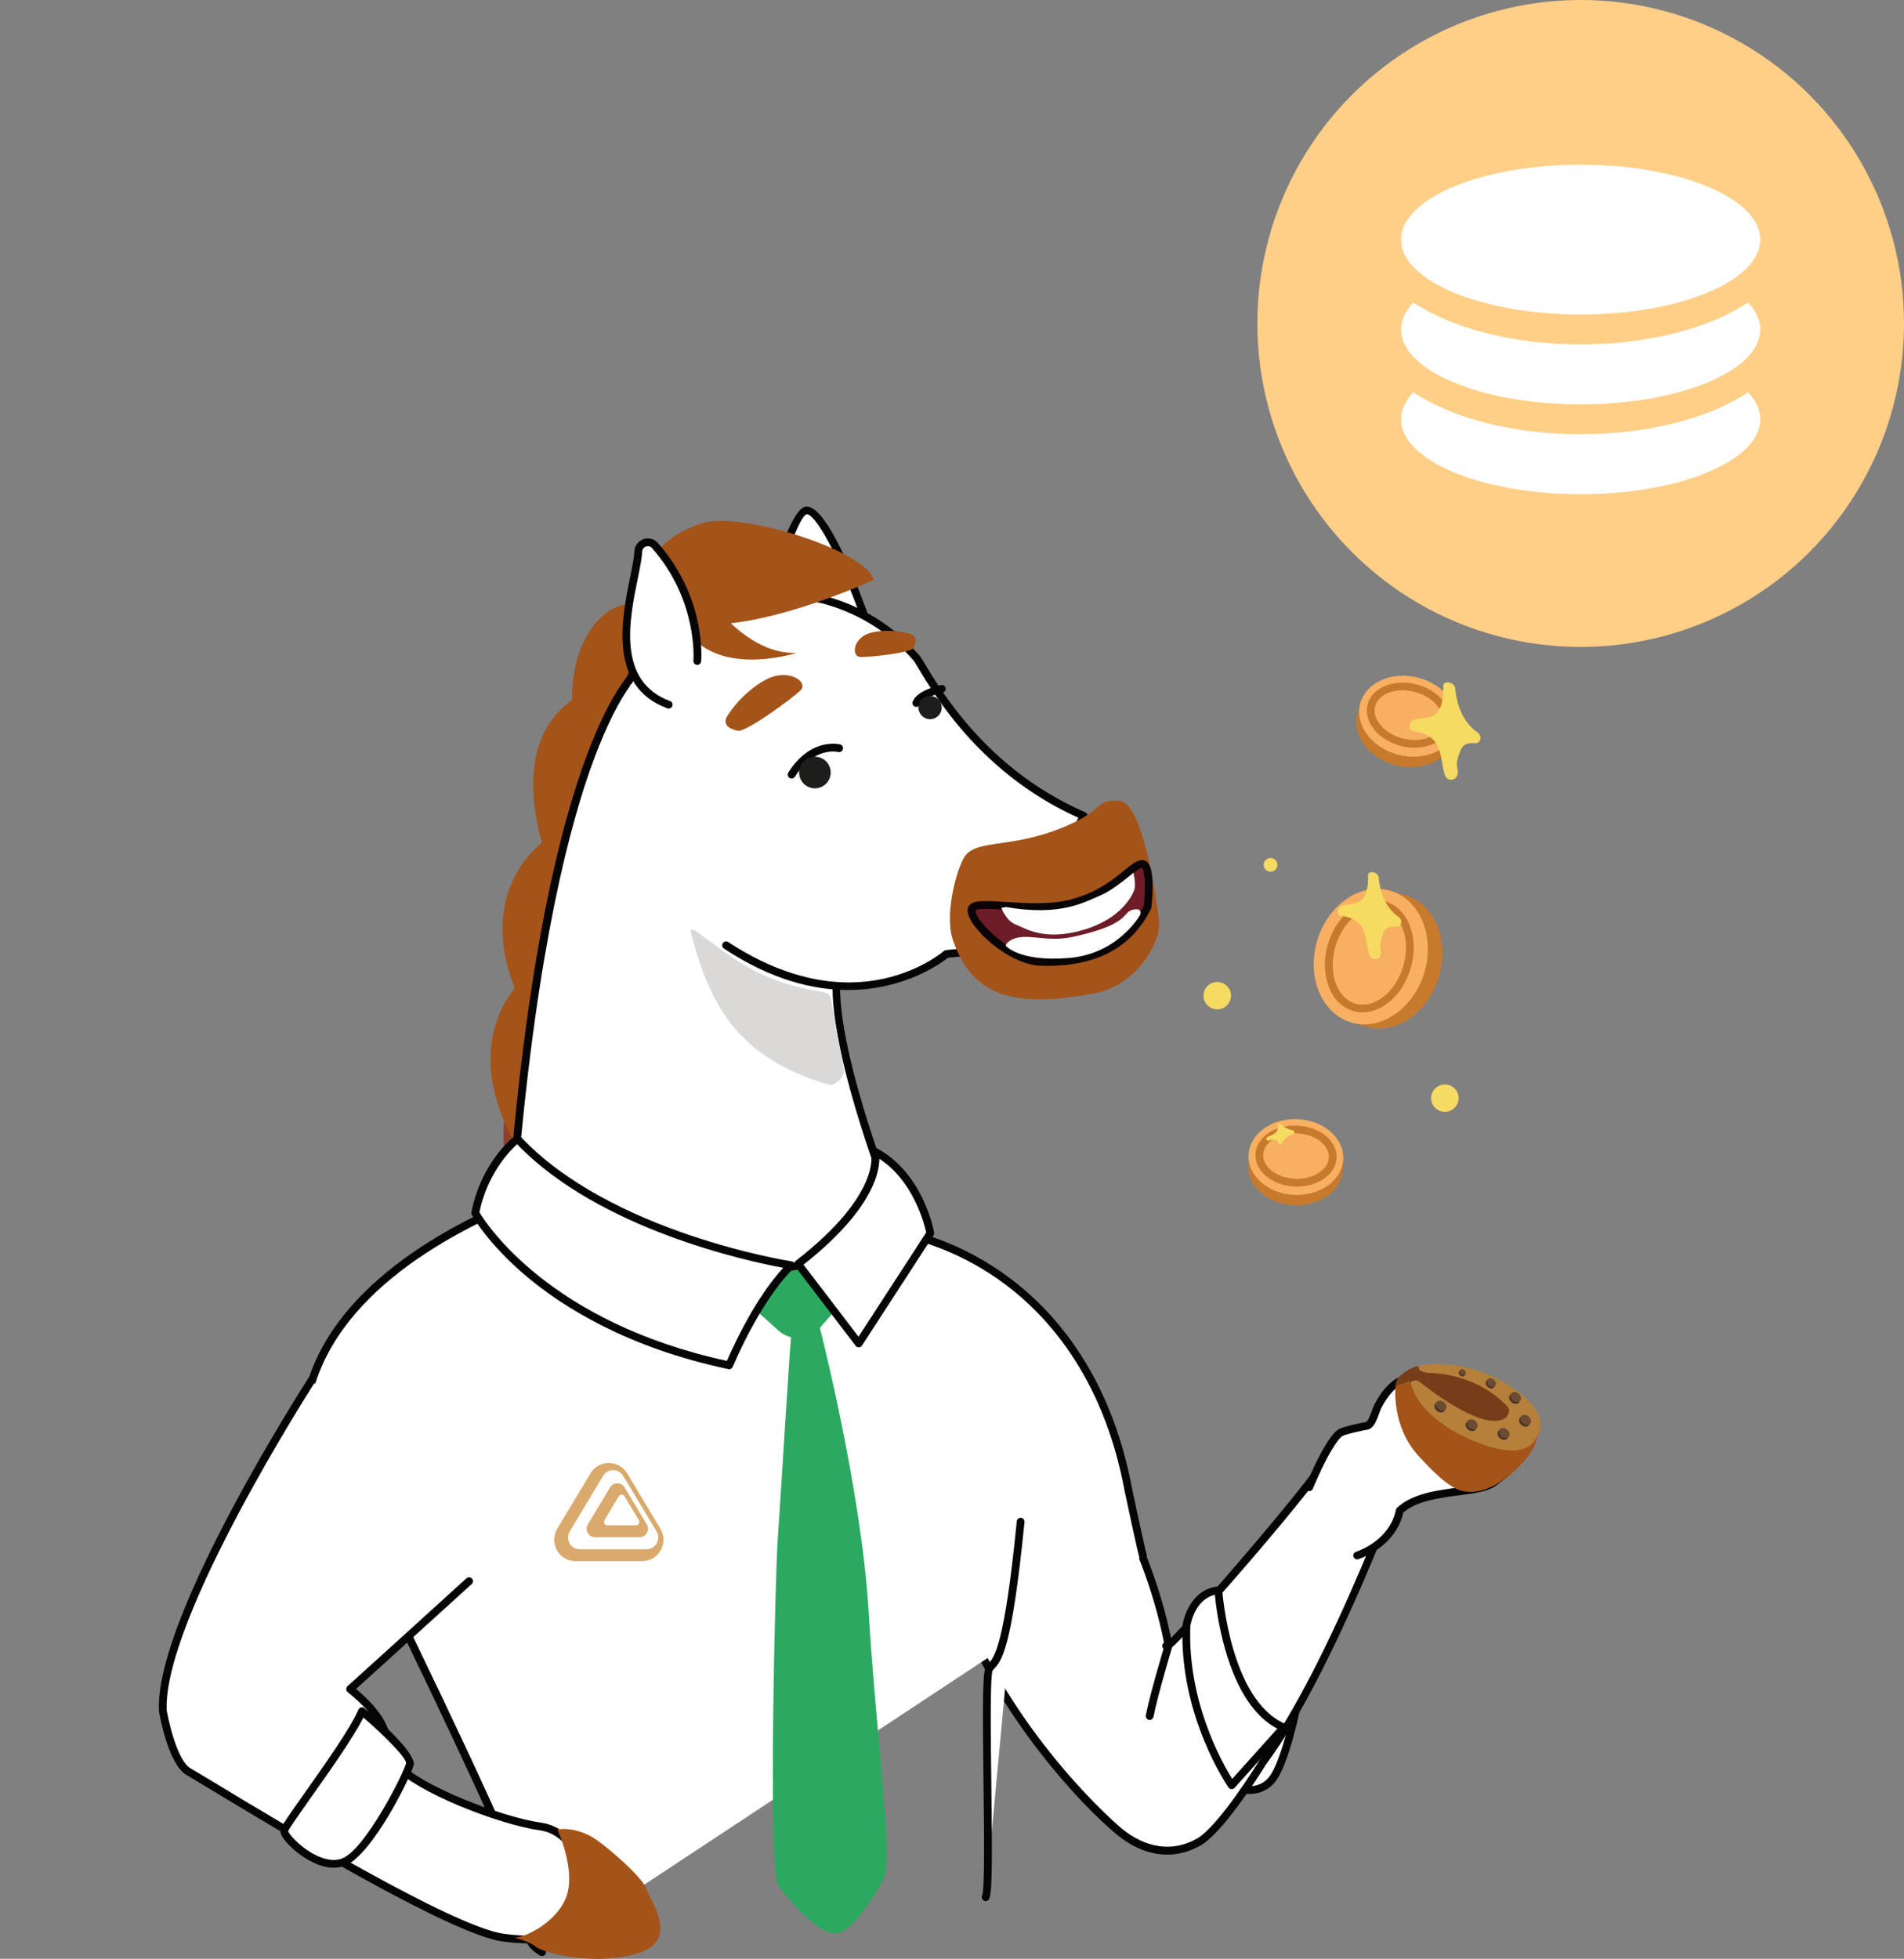 <svg width="106" height="109" viewBox="0 0 106 109" fill="none" xmlns="http://www.w3.org/2000/svg">
<rect x="0" y="0" width="106" height="109" fill="#808080" stroke="none"/>
<g clip-path="url(#clip0)">
<path d="M72.165 95.051C72.165 95.051 71.522 98.257 70.763 99.088C70.003 99.921 68.947 99.504 68.947 99.504L68.908 95.934" fill="white"/>
<path d="M69.577 99.826C69.185 99.826 68.893 99.714 68.869 99.705C68.787 99.672 68.733 99.594 68.733 99.506L68.694 95.936C68.692 95.817 68.789 95.72 68.908 95.718H68.91C69.029 95.718 69.125 95.813 69.127 95.932L69.164 99.343C69.443 99.413 70.098 99.497 70.605 98.943C71.195 98.296 71.779 95.884 71.955 95.008C71.979 94.891 72.091 94.815 72.21 94.839C72.327 94.862 72.403 94.977 72.379 95.094C72.353 95.228 71.715 98.367 70.925 99.235C70.49 99.707 69.979 99.826 69.577 99.826Z" fill="#050506"/>
<path d="M32.133 61.739C32.133 61.739 30.348 68.958 30.099 70.503C30.099 70.503 25.352 61.819 30.244 58.459L32.133 61.739Z" fill="#8F3E2D"/>
<path d="M31.875 57.511L30.486 66.245C30.486 66.245 27.024 62.481 27.325 58.459C27.626 54.437 31.023 53.208 31.023 53.208L31.875 57.511Z" fill="#A45319"/>
<path d="M32.542 50.27L31.152 59.005C31.152 59.005 27.691 55.24 27.991 51.218C28.292 47.196 31.689 45.967 31.689 45.967L32.542 50.27Z" fill="#A45319"/>
<path d="M33.788 42.2C33.788 42.2 32.003 49.419 31.754 50.965C31.754 50.965 27.007 42.28 31.899 38.921L33.788 42.2Z" fill="#A45319"/>
<path d="M36.789 35.559C36.789 35.559 34.515 38.8 33.329 43.728C33.329 43.728 32.411 41.657 32.074 40.479C31.33 37.888 32.431 34.139 34.785 33.632C37.139 33.128 36.648 35.353 36.789 35.559Z" fill="#A45319"/>
<path d="M43.009 32.868C43.009 32.769 44.15 28.489 44.885 28.405C46.017 28.275 48.219 34.548 48.219 34.548" fill="white"/>
<path d="M48.219 34.767C48.131 34.767 48.046 34.71 48.016 34.622C46.705 30.89 45.402 28.621 44.926 28.621C44.92 28.621 44.916 28.621 44.911 28.621C44.431 28.716 43.325 32.29 43.226 32.89C43.215 32.998 43.124 33.085 43.011 33.087H43.009C42.89 33.087 42.793 32.992 42.793 32.873C42.793 32.827 43.909 28.301 44.861 28.192C46.071 28.052 47.895 32.97 48.425 34.479C48.464 34.591 48.405 34.715 48.293 34.754C48.267 34.762 48.243 34.767 48.219 34.767Z" fill="#050506"/>
<path d="M35.436 37.407C35.436 37.407 30.332 41.635 28.433 67.659C28.433 67.659 29.276 73.536 33.34 75.021C37.403 76.506 45.72 76.092 45.72 76.092L52.778 74.521C52.778 74.521 44.745 57.032 46.949 52.887" fill="white"/>
<path d="M43.05 76.365C40.248 76.365 35.906 76.19 33.262 75.224C31.544 74.597 30.125 73.09 29.162 70.869C28.439 69.207 28.225 67.75 28.216 67.689C28.214 67.674 28.214 67.659 28.214 67.642C30.101 41.824 35.086 37.414 35.296 37.239C35.387 37.163 35.523 37.176 35.601 37.267C35.677 37.358 35.664 37.494 35.573 37.572C35.549 37.592 34.288 38.709 32.814 42.945C31.451 46.863 29.623 54.329 28.647 67.65C28.677 67.839 28.909 69.204 29.562 70.707C30.2 72.174 31.386 74.079 33.411 74.817C37.297 76.237 45.251 75.898 45.688 75.876L52.467 74.367C51.463 72.148 44.641 56.758 46.752 52.785C46.809 52.679 46.938 52.64 47.044 52.697C47.151 52.753 47.189 52.883 47.133 52.989C45.004 56.993 52.889 74.257 52.969 74.43C52.997 74.488 52.995 74.558 52.966 74.616C52.938 74.675 52.884 74.718 52.819 74.731L45.761 76.302C45.751 76.305 45.738 76.307 45.725 76.307C45.608 76.315 44.55 76.365 43.05 76.365Z" fill="#050506"/>
<path d="M40.424 52.604C47.743 57.444 52.685 53.084 52.685 53.084C55.567 52.755 56.37 53.394 56.37 53.394L60.325 45.395C55.474 43.287 52.873 39.598 51.701 37.713C51.264 37.011 51.026 36.559 50.946 36.533C48.825 34.098 45.584 32.712 42.133 33.104C42.133 33.104 37.224 33.392 34.999 37.901" fill="white"/>
<path d="M47.215 55.089C45.288 55.089 42.942 54.528 40.305 52.783C40.205 52.718 40.177 52.584 40.244 52.482C40.309 52.383 40.443 52.355 40.545 52.422C42.592 53.775 45.759 55.225 49.232 54.452C51.311 53.989 52.534 52.933 52.544 52.922C52.577 52.894 52.618 52.874 52.663 52.87C54.819 52.623 55.861 52.915 56.279 53.099L60.035 45.504C56.588 43.954 53.724 41.373 51.521 37.83C51.376 37.596 51.253 37.39 51.151 37.219C51.021 37.003 50.889 36.78 50.837 36.721C50.82 36.711 50.803 36.695 50.788 36.68C48.635 34.208 45.411 32.955 42.163 33.325C42.103 33.329 37.34 33.665 35.198 38.003C35.146 38.111 35.017 38.154 34.908 38.1C34.8 38.048 34.757 37.919 34.811 37.81C37.066 33.241 42.077 32.896 42.126 32.892C45.493 32.507 48.845 33.806 51.09 36.368C51.188 36.44 51.285 36.602 51.523 36.996C51.625 37.167 51.746 37.371 51.891 37.6C54.092 41.139 56.958 43.696 60.418 45.198C60.472 45.222 60.515 45.267 60.535 45.322C60.554 45.378 60.552 45.438 60.526 45.493L56.571 53.491C56.543 53.55 56.489 53.593 56.424 53.606C56.361 53.621 56.294 53.606 56.242 53.565C56.238 53.563 55.442 53 52.778 53.294C52.419 53.578 50.379 55.089 47.215 55.089Z" fill="#050506"/>
<path d="M64.51 51.127C64.51 51.127 63.77 44.638 62.301 44.562C61.206 44.505 61.375 44.847 60.366 45.46C60.025 45.668 59.544 45.908 58.834 46.175C57.837 46.549 56.971 46.722 56.245 46.837C54.925 47.047 54.053 47.066 53.661 47.737C53.051 48.781 52.023 53.106 54.241 53.34C56.459 53.573 58.992 53.946 60.436 53.781C61.872 53.619 64.782 53.53 64.51 51.127Z" fill="#A45319"/>
<path d="M64.018 49.493C64.018 49.493 64.397 50.499 64.49 51.367C64.618 52.558 63.17 54.827 61.024 55.253C56.337 56.182 54.174 55.318 53.124 52.517C53.127 52.515 62.091 51.17 64.018 49.493Z" fill="#A45319"/>
<path d="M36.456 33.797C36.456 33.797 34.632 30.598 39.084 29.115C41.162 28.424 48.209 30.613 48.641 32.267C48.641 32.267 39.214 36.646 36.456 33.797Z" fill="#A45319"/>
<path d="M45.764 55.195C42.49 54.662 41.105 53.556 39.216 52.155C38.801 51.848 38.353 51.463 38.483 51.963C39.58 56.201 41.265 58.907 46.123 60.355C46.469 60.459 47.023 59.92 46.986 59.559L46.257 55.56C46.237 55.346 45.978 55.229 45.764 55.195Z" fill="#DAD9D8"/>
<path d="M38.892 32.472C38.892 32.472 41.188 36.429 44.34 36.334C44.34 36.334 40.422 37.602 38.515 35.431C36.609 33.26 38.892 32.472 38.892 32.472Z" fill="#A45319"/>
<path d="M38.821 36.782C38.821 36.782 39.126 33.373 36.46 30.353C36.149 29.998 35.56 30.21 35.536 30.682C35.445 32.496 33.282 37.763 37.226 39.213" fill="white"/>
<path d="M37.226 39.429C37.202 39.429 37.176 39.425 37.152 39.416C33.84 38.2 34.617 34.394 35.08 32.121C35.199 31.535 35.303 31.026 35.32 30.671C35.335 30.366 35.532 30.104 35.822 30.002C36.112 29.901 36.419 29.981 36.622 30.21C39.318 33.264 39.048 36.659 39.035 36.801C39.024 36.921 38.922 37.005 38.801 36.998C38.682 36.988 38.593 36.884 38.604 36.765C38.606 36.732 38.866 33.41 36.298 30.498C36.172 30.355 36.01 30.396 35.965 30.411C35.917 30.429 35.763 30.498 35.752 30.693C35.733 31.08 35.627 31.602 35.504 32.206C35.038 34.481 34.337 37.919 37.302 39.01C37.414 39.051 37.471 39.174 37.429 39.287C37.397 39.375 37.315 39.429 37.226 39.429Z" fill="#050506"/>
<path d="M40.601 39.678C40.601 39.678 41.324 38.544 42.596 37.84C43.868 37.137 45.056 37.944 44.56 38.421C44.067 38.897 41.523 40.756 41.079 40.663C40.638 40.575 40.088 40.328 40.601 39.678Z" fill="#A45319"/>
<path d="M50.513 35.236C50.513 35.236 49.509 34.957 48.494 35.208C47.48 35.462 47.38 36.539 47.893 36.559C48.406 36.578 50.699 36.334 50.857 36.053C51.015 35.771 51.134 35.345 50.513 35.236Z" fill="#A45319"/>
<path d="M63.889 50.471C63.889 50.471 64.17 47.991 63.556 48.077C62.943 48.166 62.067 49.61 59.728 50.248C57.387 50.887 54.077 49.906 54.085 50.651C54.094 51.396 56.178 53.456 57.917 53.521C59.659 53.586 62.491 53.329 63.889 50.471Z" fill="#6D1C28"/>
<path d="M58.328 53.746C58.19 53.746 58.051 53.744 57.908 53.738C56.147 53.673 53.877 51.601 53.867 50.655C53.864 50.534 53.91 50.428 53.996 50.344C54.263 50.093 54.862 50.118 55.987 50.19C57.114 50.261 58.516 50.355 59.667 50.038C61.115 49.642 61.965 48.945 62.588 48.437C62.967 48.127 63.24 47.902 63.523 47.861C63.653 47.841 63.778 47.885 63.876 47.978C64.302 48.391 64.155 50.008 64.101 50.493C64.099 50.517 64.09 50.541 64.079 50.565C63.051 52.677 61.115 53.746 58.328 53.746ZM54.873 50.575C54.581 50.575 54.353 50.597 54.297 50.66C54.31 51.248 56.286 53.246 57.926 53.307C60.741 53.407 62.671 52.437 63.677 50.411C63.785 49.406 63.737 48.4 63.573 48.289C63.423 48.318 63.164 48.53 62.865 48.774C62.251 49.279 61.321 50.041 59.784 50.458C58.562 50.792 57.121 50.699 55.961 50.625C55.617 50.601 55.202 50.575 54.873 50.575Z" fill="#090506"/>
<path d="M63.101 48.562C63.101 48.562 62.032 49.493 61.316 49.8C60.375 50.203 59.049 51.006 55.994 50.471L55.747 50.523C55.747 50.523 56.011 51.238 56.541 51.443C57.071 51.649 58.105 52.383 60.282 51.755C62.461 51.127 63.075 49.77 63.16 49.48C63.244 49.19 63.101 48.562 63.101 48.562Z" fill="white"/>
<path d="M63.48 50.902C63.48 50.902 62.279 53.082 59.503 53.309C56.727 53.537 55.983 52.617 55.983 52.617C55.983 52.617 56.089 52.266 56.755 52.158C57.486 52.039 58.454 52.409 59.728 52.132C63.235 51.372 62.329 50.662 63.242 50.597C63.59 50.573 63.48 50.902 63.48 50.902Z" fill="white"/>
<path d="M44.07 43.319C44.031 43.319 43.989 43.308 43.955 43.285C43.853 43.22 43.823 43.088 43.888 42.986C45.128 41.027 46.705 41.408 46.77 41.425C46.885 41.456 46.956 41.572 46.926 41.689C46.895 41.804 46.779 41.875 46.664 41.845C46.608 41.83 45.318 41.538 44.254 43.22C44.21 43.285 44.141 43.319 44.07 43.319Z" fill="#050506"/>
<path d="M52.434 38.332C52.434 38.332 51.216 38.581 51.017 39.122Z" fill="white"/>
<path d="M51.015 39.339C50.989 39.339 50.965 39.334 50.939 39.325C50.827 39.284 50.77 39.159 50.812 39.048C51.047 38.412 52.253 38.148 52.389 38.122C52.506 38.098 52.62 38.174 52.644 38.291C52.668 38.408 52.592 38.522 52.475 38.546C52.019 38.639 51.327 38.903 51.216 39.2C51.186 39.284 51.104 39.339 51.015 39.339Z" fill="#050506"/>
<path d="M45.368 43.867C45.853 43.867 46.246 43.474 46.246 42.988C46.246 42.503 45.853 42.109 45.368 42.109C44.883 42.109 44.489 42.503 44.489 42.988C44.489 43.474 44.883 43.867 45.368 43.867Z" fill="#1D1D1B"/>
<path d="M51.781 40.02C52.138 40.02 52.428 39.73 52.428 39.373C52.428 39.016 52.138 38.726 51.781 38.726C51.423 38.726 51.134 39.016 51.134 39.373C51.134 39.73 51.423 40.02 51.781 40.02Z" fill="#1D1D1B"/>
<path d="M60.433 80.58C60.433 80.58 63.88 85.323 65.059 91.557C65.059 91.557 64.761 91.629 65.059 91.557C65.358 91.486 73.839 81.833 74.021 80.844C74.205 79.855 79.132 78.831 79.106 79.153C79.08 79.476 74.517 92.445 70.297 98.079C70.297 98.079 68.032 101.774 66.736 102.506C65.44 103.238 63.854 103.197 62.283 101.891C60.71 100.586 56 95.83 53.412 89.41" fill="white"/>
<path d="M64.981 103.203C64.025 103.203 63.058 102.82 62.143 102.06C60.133 100.393 55.678 95.622 53.209 89.492C53.163 89.382 53.218 89.256 53.328 89.211C53.438 89.167 53.566 89.219 53.609 89.33C56.656 96.889 62.361 101.677 62.417 101.725C63.791 102.863 65.286 103.073 66.628 102.316C67.861 101.621 70.09 97.999 70.111 97.965C74.082 92.659 78.307 80.954 78.835 79.303C78.126 79.322 75.648 79.864 74.605 80.515C74.285 80.716 74.237 80.846 74.231 80.881C74.121 81.476 71.73 84.366 69.744 86.684C69.705 86.73 66.016 91.033 65.228 91.685C65.2 91.724 65.157 91.754 65.105 91.767L64.973 91.799C64.856 91.828 64.739 91.756 64.711 91.639C64.707 91.622 64.704 91.605 64.704 91.587C64.704 91.514 64.743 91.445 64.804 91.406C63.616 85.388 60.286 80.753 60.254 80.706C60.182 80.608 60.204 80.474 60.301 80.403C60.399 80.331 60.533 80.353 60.604 80.45C60.639 80.498 63.958 85.115 65.193 91.146C66.682 89.661 73.662 81.567 73.803 80.803C74.013 79.666 78.372 78.794 79.032 78.883C79.326 78.924 79.316 79.145 79.314 79.171C79.283 79.532 74.644 92.622 70.464 98.209C70.382 98.346 68.164 101.945 66.836 102.694C66.241 103.034 65.613 103.203 64.981 103.203Z" fill="#050506"/>
<path d="M30.174 108.632C29.095 108.009 29.383 107.214 29.367 105.883C29.352 104.549 21.507 88.518 21.507 88.518C17.446 88.981 16.706 90.563 16.641 89.849C16.578 89.137 16.894 80.26 16.894 80.26C16.781 76.991 18.136 71.545 28.006 67.183C28.006 67.183 42.851 74.043 50.29 68.633C50.29 68.633 60.446 70.153 62.818 82.913C62.818 82.913 63.449 85.894 63.625 86.559" fill="white"/>
<path d="M30.174 108.848C30.138 108.848 30.101 108.84 30.066 108.82C29.08 108.251 29.105 107.515 29.138 106.584C29.147 106.363 29.153 106.136 29.151 105.887C29.14 104.952 24.525 95.183 21.379 88.752C19.049 89.04 17.865 89.704 17.29 90.027C16.967 90.208 16.79 90.308 16.61 90.213C16.45 90.128 16.433 89.94 16.427 89.869C16.364 89.15 16.667 80.615 16.68 80.251C16.446 73.497 22.664 69.306 27.92 66.984C27.976 66.958 28.041 66.96 28.097 66.986C28.244 67.055 42.912 73.729 50.162 68.458C50.208 68.425 50.266 68.41 50.322 68.419C50.428 68.434 52.945 68.828 55.79 70.811C58.41 72.636 61.794 76.21 63.032 82.874C63.036 82.898 63.663 85.853 63.834 86.502C63.865 86.617 63.795 86.736 63.681 86.767C63.566 86.797 63.447 86.728 63.417 86.613C63.242 85.953 62.634 83.08 62.608 82.959C61.398 76.445 58.107 72.958 55.561 71.179C53.081 69.447 50.805 68.949 50.344 68.863C48.165 70.41 43.974 71.863 36.315 70.148C32.1 69.205 28.606 67.687 28.009 67.421C22.894 69.698 16.89 73.766 17.114 80.253C17.009 83.247 16.822 88.946 16.857 89.771C16.922 89.739 17.004 89.691 17.082 89.648C17.694 89.304 18.969 88.587 21.487 88.301C21.578 88.29 21.667 88.338 21.706 88.42C22.511 90.066 29.573 104.536 29.588 105.879C29.59 106.138 29.581 106.383 29.575 106.597C29.543 107.504 29.525 108.004 30.287 108.444C30.391 108.504 30.425 108.636 30.367 108.74C30.322 108.809 30.248 108.848 30.174 108.848Z" fill="#050506"/>
<path d="M56.82 84.675C56.063 92.334 55.453 92.388 55.08 92.832C54.71 93.276 55.219 104.824 54.875 105.573" fill="white"/>
<path d="M54.875 105.79C54.844 105.79 54.814 105.783 54.784 105.77C54.676 105.72 54.628 105.591 54.678 105.482C54.827 105.14 54.786 101.867 54.754 99.237C54.693 94.388 54.706 92.942 54.916 92.694C54.948 92.654 54.983 92.62 55.018 92.581C55.353 92.226 55.916 91.631 56.606 84.654C56.617 84.535 56.727 84.448 56.842 84.459C56.961 84.47 57.047 84.576 57.036 84.695C56.331 91.821 55.753 92.431 55.331 92.877C55.305 92.903 55.282 92.929 55.26 92.955C55.115 93.347 55.154 96.605 55.189 99.229C55.24 103.32 55.245 105.288 55.074 105.66C55.035 105.742 54.957 105.79 54.875 105.79Z" fill="#050506"/>
<path d="M65.059 91.559C65.059 91.559 64.239 94.278 64.005 95.49Z" fill="white"/>
<path d="M64.003 95.707C63.99 95.707 63.975 95.704 63.962 95.702C63.845 95.681 63.767 95.566 63.791 95.449C64.025 94.239 64.817 91.609 64.852 91.496C64.886 91.382 65.007 91.317 65.122 91.351C65.237 91.386 65.302 91.507 65.267 91.622C65.258 91.648 64.447 94.345 64.218 95.531C64.196 95.633 64.105 95.707 64.003 95.707Z" fill="#050506"/>
<path d="M72.892 82.758C73.573 81.13 74.274 79.894 74.664 79.708C74.999 79.547 76.126 79.338 76.126 79.338C76.418 79.225 76.563 78.539 76.708 78.26C77.176 77.359 77.82 76.697 78.483 76.714C79.097 76.731 80.144 75.372 83.632 77.218C87.122 79.065 84.651 81.465 83.102 82.528C82.143 83.186 79.281 82.797 77.922 84.065C77.922 84.065 77.714 85.76 75.562 86.559" fill="white"/>
<path d="M75.559 86.775C75.471 86.775 75.388 86.721 75.356 86.635C75.315 86.522 75.371 86.399 75.484 86.355C77.476 85.617 77.697 84.102 77.706 84.037C77.712 83.987 77.736 83.94 77.773 83.905C78.625 83.111 79.971 82.935 81.161 82.779C81.916 82.682 82.628 82.589 82.979 82.346C83.515 81.976 85.263 80.669 85.188 79.325C85.147 78.61 84.588 77.963 83.53 77.404C80.906 76.017 79.748 76.487 79.058 76.768C78.833 76.859 78.66 76.926 78.474 76.926C78.467 76.926 78.461 76.926 78.454 76.926C77.944 76.926 77.364 77.459 76.899 78.355C76.862 78.424 76.823 78.537 76.78 78.656C76.65 79.015 76.501 79.422 76.202 79.537C76.189 79.541 76.178 79.545 76.165 79.547C75.858 79.604 75.008 79.779 74.754 79.9C74.493 80.026 73.859 81 73.088 82.84C73.043 82.95 72.915 83.002 72.805 82.957C72.695 82.911 72.643 82.784 72.688 82.673C73.045 81.823 73.941 79.812 74.566 79.511C74.897 79.35 75.86 79.164 76.059 79.128C76.172 79.063 76.306 78.69 76.373 78.508C76.421 78.376 76.466 78.251 76.516 78.158C77.074 77.082 77.799 76.484 78.487 76.495C78.578 76.506 78.725 76.439 78.896 76.37C79.608 76.082 80.93 75.543 83.734 77.026C84.935 77.66 85.569 78.426 85.621 79.303C85.709 80.829 83.974 82.191 83.225 82.706C82.788 83.007 82.061 83.102 81.217 83.21C80.118 83.353 78.879 83.515 78.121 84.173C78.048 84.546 77.634 86.018 75.635 86.76C75.611 86.771 75.585 86.775 75.559 86.775Z" fill="#050506"/>
<path d="M81.352 82.95C82.957 83.39 84.573 81.589 84.573 81.589C84.573 81.589 86.097 80.268 85.465 78.924C84.835 77.58 81.897 76.106 81.187 76.261C80.477 76.417 79.647 75.411 78.617 76.549C78.424 76.463 78.089 76.697 77.963 76.757C77.753 76.859 77.691 77.145 77.691 77.145C77.691 77.145 77.442 79.357 78.984 81.03C79.74 81.851 80.625 82.753 81.352 82.95Z" fill="#A45319"/>
<path d="M80.365 79.127C80.365 79.127 83.485 81.234 85.023 80.398C86.562 79.563 85.201 78.195 85.201 78.195C85.201 78.195 82.483 75.495 79.675 76.043C79.675 76.043 78.911 75.896 78.567 76.374C78.223 76.852 78.82 78.201 80.365 79.127Z" fill="#753E19"/>
<path d="M78.517 76.926C78.517 76.926 78.792 76.703 79.032 76.894C79.272 77.084 82.6 79.762 83.823 78.896C83.823 78.896 84.19 78.552 83.911 78.257C83.632 77.963 82.213 76.452 79.452 76.394C79.452 76.394 78.853 76.287 79.004 76.064C79.155 75.841 81.648 75.59 84.052 77.123C86.456 78.656 85.666 79.84 85.579 79.918C85.493 79.996 85.155 81.55 81.849 80.097C78.785 78.751 78.517 76.926 78.517 76.926Z" fill="#B6803B"/>
<path d="M80.411 78.519C80.496 78.411 80.451 78.233 80.31 78.122C80.169 78.011 79.986 78.008 79.901 78.116C79.816 78.224 79.861 78.402 80.002 78.513C80.142 78.624 80.325 78.627 80.411 78.519Z" fill="#493223"/>
<path d="M80.485 78.425C80.57 78.317 80.525 78.139 80.384 78.028C80.243 77.917 80.06 77.915 79.975 78.022C79.89 78.13 79.935 78.308 80.076 78.419C80.216 78.53 80.4 78.533 80.485 78.425Z" fill="#6B4B32"/>
<path d="M82.146 79.556C82.231 79.448 82.186 79.27 82.046 79.159C81.905 79.048 81.722 79.045 81.637 79.153C81.552 79.261 81.597 79.439 81.737 79.55C81.878 79.661 82.061 79.664 82.146 79.556Z" fill="#493223"/>
<path d="M82.222 79.46C82.307 79.352 82.262 79.175 82.121 79.063C81.981 78.952 81.798 78.95 81.712 79.058C81.627 79.165 81.672 79.343 81.813 79.454C81.954 79.565 82.137 79.568 82.222 79.46Z" fill="#6B4B32"/>
<path d="M83.922 80.041C84.007 79.933 83.962 79.755 83.821 79.644C83.68 79.533 83.498 79.531 83.412 79.638C83.327 79.746 83.372 79.924 83.513 80.035C83.653 80.146 83.837 80.149 83.922 80.041Z" fill="#493223"/>
<path d="M83.997 79.945C84.082 79.838 84.037 79.66 83.897 79.549C83.756 79.438 83.573 79.435 83.488 79.543C83.403 79.651 83.448 79.828 83.588 79.939C83.729 80.051 83.912 80.053 83.997 79.945Z" fill="#6B4B32"/>
<path d="M84.566 78.038C84.651 77.93 84.606 77.753 84.466 77.642C84.325 77.531 84.142 77.528 84.057 77.636C83.972 77.744 84.017 77.921 84.157 78.032C84.298 78.144 84.481 78.146 84.566 78.038Z" fill="#493223"/>
<path d="M84.642 77.943C84.727 77.835 84.682 77.657 84.541 77.546C84.401 77.435 84.218 77.433 84.132 77.54C84.047 77.648 84.092 77.826 84.233 77.937C84.374 78.048 84.557 78.051 84.642 77.943Z" fill="#6B4B32"/>
<path d="M85.118 79.309C85.203 79.201 85.158 79.023 85.018 78.912C84.877 78.801 84.694 78.798 84.609 78.906C84.524 79.014 84.569 79.192 84.709 79.303C84.85 79.414 85.033 79.417 85.118 79.309Z" fill="#493223"/>
<path d="M85.194 79.213C85.279 79.105 85.234 78.928 85.093 78.817C84.953 78.705 84.769 78.703 84.684 78.811C84.599 78.918 84.644 79.096 84.785 79.207C84.925 79.318 85.109 79.321 85.194 79.213Z" fill="#6B4B32"/>
<path d="M83.186 77.191C83.26 77.098 83.22 76.945 83.098 76.849C82.976 76.752 82.818 76.75 82.745 76.842C82.671 76.935 82.711 77.089 82.833 77.185C82.955 77.281 83.113 77.284 83.186 77.191Z" fill="#493223"/>
<path d="M83.251 77.109C83.324 77.016 83.285 76.863 83.163 76.766C83.041 76.67 82.883 76.667 82.809 76.76C82.736 76.853 82.775 77.006 82.897 77.103C83.019 77.199 83.178 77.202 83.251 77.109Z" fill="#6B4B32"/>
<path d="M81.547 76.544C81.599 76.478 81.571 76.371 81.486 76.303C81.401 76.236 81.29 76.234 81.238 76.3C81.186 76.366 81.213 76.474 81.298 76.541C81.384 76.609 81.495 76.61 81.547 76.544Z" fill="#493223"/>
<path d="M81.592 76.486C81.644 76.42 81.616 76.312 81.531 76.245C81.446 76.178 81.335 76.176 81.283 76.242C81.231 76.308 81.258 76.415 81.343 76.483C81.429 76.55 81.54 76.552 81.592 76.486Z" fill="#6B4B32"/>
<path d="M78.662 76.772L77.693 77.145C77.693 77.145 77.663 76.956 77.823 76.692C77.983 76.428 78.9 75.883 79.004 76.062" fill="#753E19"/>
<path d="M67.829 88.496C67.829 88.496 68.238 94.748 71.466 96.122L68.573 99.341C68.573 99.341 65.847 95.464 66.054 90.46C66.052 90.46 66.325 88.63 67.829 88.496Z" fill="white"/>
<path d="M68.573 99.56C68.569 99.56 68.564 99.56 68.56 99.56C68.495 99.555 68.435 99.523 68.396 99.469C68.368 99.43 65.628 95.473 65.836 90.453C65.836 90.444 65.836 90.438 65.838 90.429C65.94 89.737 66.485 88.399 67.809 88.282C67.868 88.278 67.924 88.295 67.969 88.334C68.015 88.373 68.041 88.427 68.045 88.483C68.049 88.544 68.482 94.618 71.55 95.925C71.615 95.954 71.661 96.01 71.676 96.077C71.691 96.144 71.671 96.215 71.626 96.267L68.733 99.486C68.692 99.534 68.634 99.56 68.573 99.56ZM66.269 90.481C66.1 94.672 68.039 98.092 68.599 98.988L71.111 96.194C69.843 95.525 68.874 94.068 68.229 91.854C67.833 90.492 67.682 89.249 67.634 88.745C66.541 88.998 66.293 90.336 66.269 90.481Z" fill="#050506"/>
<path d="M45.221 70.553L42.936 70.852L41.534 72.421L43.343 74.043C44.016 74.647 45.052 74.579 45.642 73.895L47.276 72.008C47.276 72.01 46.013 70.772 45.221 70.553Z" fill="#2CA961"/>
<path d="M48.693 64.079C48.693 64.079 49.479 66.419 44.431 70.335L47.808 74.757L51.792 68.622C51.792 68.622 51.218 65.397 48.693 64.079Z" fill="white"/>
<path d="M47.808 74.973C47.741 74.973 47.676 74.943 47.637 74.889L44.26 70.467C44.188 70.371 44.206 70.237 44.299 70.163C49.124 66.421 48.494 64.167 48.488 64.146C48.462 64.061 48.488 63.97 48.555 63.914C48.622 63.858 48.715 63.847 48.793 63.888C51.38 65.241 51.98 68.449 52.004 68.585C52.012 68.64 52.002 68.696 51.971 68.741L47.988 74.876C47.949 74.934 47.884 74.971 47.815 74.973C47.815 74.973 47.81 74.973 47.808 74.973ZM44.734 70.374L47.795 74.382L51.564 68.581C51.461 68.109 50.85 65.711 48.957 64.483C48.949 65.364 48.453 67.438 44.734 70.374Z" fill="#050506"/>
<path d="M44.052 70.404C44.052 70.404 33.95 68.878 28.803 63.371C28.803 63.371 27.009 64.722 26.459 67.492C26.459 67.492 29.789 73.69 40.597 75.971C42.375 71.854 44.052 70.404 44.052 70.404Z" fill="white"/>
<path d="M40.597 76.19C40.582 76.19 40.566 76.188 40.551 76.186C34.924 74.997 31.347 72.733 29.335 71.044C27.145 69.205 26.304 67.663 26.267 67.598C26.243 67.555 26.234 67.503 26.245 67.453C26.803 64.633 28.595 63.258 28.671 63.2C28.759 63.133 28.883 63.144 28.958 63.226C33.993 68.611 43.981 70.177 44.082 70.192C44.167 70.205 44.234 70.265 44.258 70.345C44.282 70.425 44.255 70.514 44.191 70.568C44.173 70.584 42.525 72.047 40.791 76.06C40.761 76.14 40.681 76.19 40.597 76.19ZM26.689 67.458C27.085 68.12 30.622 73.592 40.469 75.727C41.793 72.707 43.044 71.153 43.604 70.549C41.657 70.189 33.361 68.419 28.788 63.672C28.363 64.053 27.137 65.312 26.689 67.458Z" fill="#050506"/>
<path d="M45.645 73.895C45.645 73.895 47.947 82.838 48.356 89.641C48.765 96.447 49.71 103.235 49.232 104.448C49.128 104.71 47.618 107.5 46.547 107.591C45.394 107.69 43.347 105 43.284 104.831C42.769 103.415 43.165 87.541 43.293 85.754C43.47 83.271 44.031 73.766 44.085 74.025C44.085 74.027 44.755 73.309 45.645 73.895Z" fill="#2CA961"/>
<path d="M32.873 81.987L31.025 85.065C30.547 85.862 31.12 86.873 32.048 86.873H35.742C36.67 86.873 37.243 85.86 36.765 85.065L34.917 81.987C34.456 81.216 33.336 81.216 32.873 81.987ZM34.697 82.128L36.551 85.215C36.813 85.652 36.499 86.21 35.988 86.21H32.282C31.771 86.21 31.456 85.654 31.719 85.215L33.574 82.128C33.825 81.701 34.441 81.701 34.697 82.128Z" fill="#D9AA6B"/>
<path d="M33.963 82.771L32.73 84.823C32.539 85.139 32.767 85.541 33.136 85.541H35.601C35.969 85.541 36.198 85.139 36.008 84.823L34.774 82.771C34.59 82.463 34.147 82.463 33.963 82.771ZM34.766 83.258L35.571 84.598C35.644 84.721 35.556 84.877 35.413 84.877H33.805C33.662 84.877 33.574 84.721 33.647 84.598L34.452 83.258C34.521 83.139 34.692 83.139 34.766 83.258Z" fill="#D9AA6B"/>
<path d="M15.444 92.546C15.444 92.546 16.416 92.23 18.077 93.622Z" fill="white"/>
<path d="M18.077 93.837C18.027 93.837 17.98 93.819 17.939 93.787C16.411 92.507 15.52 92.75 15.511 92.752C15.396 92.789 15.275 92.726 15.239 92.614C15.202 92.501 15.264 92.378 15.377 92.341C15.42 92.328 16.483 92.003 18.216 93.456C18.307 93.531 18.32 93.67 18.242 93.761C18.201 93.811 18.138 93.837 18.077 93.837Z" fill="#050506"/>
<path d="M17.361 76.779C17.361 76.779 8.832 89.977 9.064 95.189C9.064 95.189 9.548 98.071 10.52 98.601C11.491 99.131 24.601 107.357 28.026 107.822C31.451 108.288 33.035 107.071 32.961 106.231C32.888 105.391 32.431 101.969 30.094 101.638C27.758 101.307 23.212 99.478 22.182 98.261C21.152 97.044 22.229 96.209 19.494 93.99C19.494 93.99 22.561 91.226 26.12 87.985" fill="white"/>
<path d="M29.452 108.141C28.991 108.141 28.504 108.106 27.995 108.039C25.068 107.641 15.349 101.766 11.692 99.556C11.037 99.159 10.565 98.874 10.416 98.791C9.384 98.229 8.901 95.531 8.851 95.226C8.849 95.218 8.849 95.209 8.849 95.2C8.752 92.999 10.128 89.209 12.936 83.929C15.02 80.015 17.16 76.697 17.181 76.662C17.246 76.562 17.381 76.532 17.48 76.597C17.58 76.662 17.61 76.796 17.545 76.896C17.461 77.028 9.07 90.072 9.28 95.166C9.414 95.949 9.907 98.019 10.623 98.41C10.781 98.497 11.234 98.77 11.917 99.183C15.554 101.383 25.217 107.223 28.056 107.608C30.983 108.006 32.15 107.141 32.438 106.868C32.654 106.66 32.764 106.441 32.747 106.251C32.686 105.571 32.275 102.166 30.064 101.852C27.658 101.51 23.09 99.668 22.015 98.4C21.604 97.915 21.502 97.488 21.394 97.038C21.223 96.324 21.031 95.516 19.356 94.157C19.306 94.118 19.278 94.057 19.276 93.995C19.274 93.932 19.3 93.871 19.347 93.828C19.378 93.8 22.452 91.027 25.97 87.825C26.059 87.745 26.195 87.752 26.275 87.84C26.355 87.929 26.349 88.066 26.26 88.146C23.235 90.899 20.54 93.334 19.821 93.982C21.431 95.339 21.634 96.187 21.814 96.939C21.913 97.354 22 97.713 22.344 98.12C23.346 99.302 27.835 101.099 30.122 101.424C31.198 101.575 32.022 102.329 32.574 103.662C33.004 104.701 33.139 105.792 33.175 106.214C33.203 106.539 33.048 106.883 32.734 107.182C32.081 107.805 30.901 108.141 29.452 108.141Z" fill="#050506"/>
<path d="M31.031 101.811C31.031 101.811 32.044 103.978 31.559 105.459C31.074 106.937 29.255 107.818 28.64 107.82C28.64 107.82 29.506 108.039 29.839 108.335C30.172 108.632 33.039 109.431 35.486 108.701C37.933 107.972 36.146 105.718 35.99 105.117C35.834 104.515 33.61 102.558 32.857 102.162C32.104 101.766 31.384 101.729 31.031 101.811Z" fill="#A45319"/>
<path d="M20.15 95.224C20.15 95.224 22.958 97.577 22.818 98.168C22.677 98.759 20.572 102.995 19.17 103.599C17.768 104.203 15.764 102.261 15.827 101.87C15.887 101.48 19.434 96.925 20.15 95.224Z" fill="white"/>
<path d="M18.584 103.933C17.75 103.933 16.946 103.389 16.584 103.11C16.197 102.809 15.554 102.201 15.613 101.837C15.643 101.647 15.972 101.168 16.987 99.735C18.06 98.218 19.529 96.142 19.951 95.14C19.977 95.077 20.033 95.029 20.1 95.014C20.167 94.997 20.236 95.014 20.291 95.059C22.917 97.261 23.082 98.001 23.03 98.218C22.872 98.88 20.749 103.155 19.256 103.798C19.034 103.894 18.806 103.933 18.584 103.933ZM16.043 101.898C16.098 102.084 16.654 102.722 17.424 103.149C17.872 103.396 18.525 103.64 19.083 103.4C20.366 102.848 22.469 98.694 22.608 98.116C22.625 97.822 21.429 96.601 20.228 95.573C19.687 96.668 18.395 98.495 17.339 99.984C16.744 100.826 16.13 101.694 16.043 101.898Z" fill="#050506"/>
<path d="M75.808 57.05L74.974 56.811L75.046 56.575C74.086 55.723 73.681 54.169 74.134 52.611C74.6 51.017 75.823 49.901 77.129 49.725L77.19 49.525L77.937 49.74C78.024 49.755 78.108 49.772 78.195 49.796C79.847 50.268 80.707 52.294 80.116 54.322C79.525 56.35 77.707 57.61 76.055 57.135C75.971 57.112 75.888 57.082 75.808 57.05Z" fill="#C87A2C"/>
<path d="M79.304 54.086C79.895 52.059 79.035 50.032 77.383 49.56C75.732 49.087 73.914 50.348 73.324 52.375C72.733 54.402 73.593 56.428 75.245 56.901C76.896 57.373 78.713 56.113 79.304 54.086Z" fill="#F7B062"/>
<path d="M75.862 56.333C75.687 56.333 75.514 56.309 75.345 56.26C74.717 56.08 74.225 55.586 73.959 54.869C73.703 54.176 73.69 53.352 73.924 52.549C74.158 51.746 74.611 51.055 75.2 50.605C75.808 50.139 76.49 49.98 77.118 50.16C77.746 50.341 78.238 50.834 78.504 51.551C78.76 52.244 78.773 53.068 78.539 53.871C78.305 54.674 77.853 55.365 77.263 55.816C76.82 56.157 76.337 56.333 75.862 56.333ZM76.607 50.519C76.228 50.519 75.834 50.665 75.468 50.946C74.951 51.341 74.552 51.955 74.344 52.671C74.136 53.388 74.145 54.116 74.368 54.725C74.585 55.309 74.974 55.708 75.466 55.85C75.96 55.992 76.503 55.858 76.999 55.479C77.517 55.084 77.915 54.47 78.123 53.753C78.331 53.036 78.323 52.309 78.1 51.699C77.883 51.115 77.493 50.716 77.001 50.575C76.874 50.536 76.742 50.519 76.607 50.519Z" fill="#C87A2C"/>
<path d="M75.637 39.537L75.8 38.941L75.971 38.99C76.577 38.299 77.697 37.992 78.83 38.299C79.99 38.612 80.811 39.471 80.952 40.395L81.097 40.436L80.95 40.969C80.939 41.031 80.928 41.091 80.911 41.151C80.588 42.329 79.131 42.965 77.656 42.568C76.183 42.17 75.25 40.891 75.575 39.713C75.592 39.653 75.614 39.595 75.637 39.537Z" fill="#C87A2C"/>
<path d="M81.067 40.573C81.391 39.394 80.459 38.116 78.985 37.719C77.511 37.322 76.054 37.956 75.73 39.135C75.407 40.314 76.339 41.592 77.813 41.989C79.287 42.386 80.744 41.752 81.067 40.573Z" fill="#F7B062"/>
<path d="M78.756 41.61C78.492 41.61 78.221 41.574 77.952 41.501C77.357 41.34 76.839 41.018 76.499 40.595C76.142 40.153 76.016 39.651 76.144 39.183C76.402 38.243 77.634 37.754 78.888 38.091C80.142 38.43 80.954 39.468 80.696 40.411C80.569 40.879 80.203 41.248 79.668 41.452C79.386 41.557 79.076 41.61 78.756 41.61ZM78.08 38.41C77.335 38.41 76.712 38.747 76.562 39.295C76.471 39.627 76.569 39.994 76.837 40.327C77.121 40.679 77.558 40.949 78.065 41.087C78.574 41.224 79.087 41.211 79.514 41.048C79.917 40.896 80.188 40.627 80.278 40.295C80.473 39.582 79.8 38.779 78.775 38.503C78.537 38.44 78.303 38.41 78.08 38.41Z" fill="#C87A2C"/>
<path d="M69.508 64.664L69.534 64.076L69.703 64.085C70.121 63.316 71.1 62.799 72.217 62.849C73.363 62.9 74.307 63.529 74.634 64.362L74.777 64.37L74.753 64.896C74.758 64.956 74.76 65.014 74.755 65.074C74.703 66.239 73.48 67.13 72.027 67.066C70.571 67.001 69.434 66.005 69.486 64.84C69.49 64.782 69.499 64.722 69.508 64.664Z" fill="#C87A2C"/>
<path d="M74.781 64.5C74.834 63.336 73.697 62.34 72.241 62.276C70.786 62.212 69.563 63.103 69.511 64.267C69.459 65.431 70.596 66.427 72.051 66.491C73.507 66.555 74.729 65.664 74.781 64.5Z" fill="#F7B062"/>
<path d="M72.211 66.027C72.165 66.027 72.12 66.027 72.074 66.025C70.829 65.969 69.85 65.164 69.893 64.231C69.915 63.765 70.177 63.342 70.634 63.042C71.069 62.754 71.635 62.608 72.226 62.636C72.817 62.662 73.367 62.855 73.776 63.181C74.205 63.522 74.428 63.965 74.409 64.43C74.387 64.896 74.125 65.319 73.668 65.619C73.265 65.883 72.752 66.027 72.211 66.027ZM72.089 63.061C71.635 63.061 71.206 63.179 70.874 63.398C70.534 63.621 70.34 63.924 70.326 64.248C70.294 64.945 71.089 65.548 72.094 65.594C72.592 65.613 73.066 65.497 73.428 65.259C73.768 65.035 73.963 64.733 73.976 64.409C73.991 64.085 73.824 63.765 73.506 63.514C73.168 63.246 72.707 63.085 72.209 63.063C72.167 63.063 72.128 63.061 72.089 63.061Z" fill="#C87A2C"/>
<path d="M71.992 63.104C71.736 63.194 71.474 63.351 71.364 63.63C71.34 63.692 71.266 63.72 71.21 63.683C71.152 63.645 71.208 63.458 71.004 63.428C70.677 63.383 70.738 63.484 70.593 63.471C70.498 63.462 70.465 63.336 70.545 63.282C70.775 63.127 71.197 63.132 71.139 62.602C71.13 62.524 71.256 62.505 71.312 62.561C71.429 62.679 71.632 62.821 71.979 62.906C72.081 62.934 72.089 63.069 71.992 63.104Z" fill="#F7DA62"/>
<path d="M76.75 48.819C76.834 49.63 77.118 50.512 77.87 51.029C78.039 51.145 78.069 51.382 77.917 51.519C77.757 51.663 77.242 51.362 77.012 51.937C76.644 52.862 76.993 52.757 76.85 53.176C76.757 53.45 76.356 53.455 76.254 53.182C75.955 52.399 76.271 51.169 74.649 50.959C74.409 50.929 74.446 50.547 74.653 50.422C75.087 50.167 76.222 50.695 76.161 48.714C76.152 48.407 76.72 48.514 76.75 48.819Z" fill="#F7DA62"/>
<path d="M81.01 38.29C81.103 39.196 81.422 40.181 82.262 40.76C82.451 40.891 82.485 41.153 82.314 41.305C82.137 41.466 81.558 41.129 81.303 41.773C80.891 42.806 81.281 42.69 81.121 43.157C81.017 43.464 80.571 43.469 80.454 43.166C80.12 42.291 80.473 40.917 78.661 40.681C78.394 40.647 78.433 40.219 78.665 40.082C79.15 39.797 80.417 40.387 80.35 38.174C80.341 37.831 80.976 37.949 81.01 38.29Z" fill="#F7DA62"/>
<path d="M80.441 61.868C80.864 61.868 81.207 61.528 81.207 61.108C81.207 60.688 80.864 60.348 80.441 60.348C80.017 60.348 79.674 60.688 79.674 61.108C79.674 61.528 80.017 61.868 80.441 61.868Z" fill="#F7DA62"/>
<path d="M67.767 56.166C68.19 56.166 68.533 55.825 68.533 55.406C68.533 54.986 68.19 54.646 67.767 54.646C67.343 54.646 67 54.986 67 55.406C67 55.825 67.343 56.166 67.767 56.166Z" fill="#F7DA62"/>
<path d="M70.736 48.506C70.948 48.506 71.119 48.336 71.119 48.126C71.119 47.916 70.948 47.746 70.736 47.746C70.524 47.746 70.353 47.916 70.353 48.126C70.353 48.336 70.524 48.506 70.736 48.506Z" fill="#F7DA62"/>
</g>
<circle cx="88" cy="18" r="18" fill="#FFCF87"/>
<path d="M88 17.5C93.523 17.5 98 15.633 98 13.332C98 11.031 93.523 9.164 88 9.164C82.477 9.164 78 11.031 78 13.332C78 15.633 82.477 17.5 88 17.5ZM88 24.164C84.184 24.164 80.809 23.246 78.68 21.828C78.246 22.297 78 22.801 78 23.332C78 25.633 82.477 27.5 88 27.5C93.523 27.5 98 25.633 98 23.332C98 22.801 97.754 22.297 97.32 21.832C95.191 23.246 91.816 24.164 88 24.164V24.164ZM88 19.164C84.184 19.164 80.809 18.246 78.68 16.828C78.246 17.297 78 17.801 78 18.332C78 20.633 82.477 22.5 88 22.5C93.523 22.5 98 20.633 98 18.332C98 17.801 97.754 17.297 97.32 16.832C95.191 18.246 91.816 19.164 88 19.164V19.164Z" fill="white"/>
<defs>
<clipPath id="clip0">
<rect width="100.957" height="81" fill="white" transform="translate(0 28)"/>
</clipPath>
</defs>
</svg>
